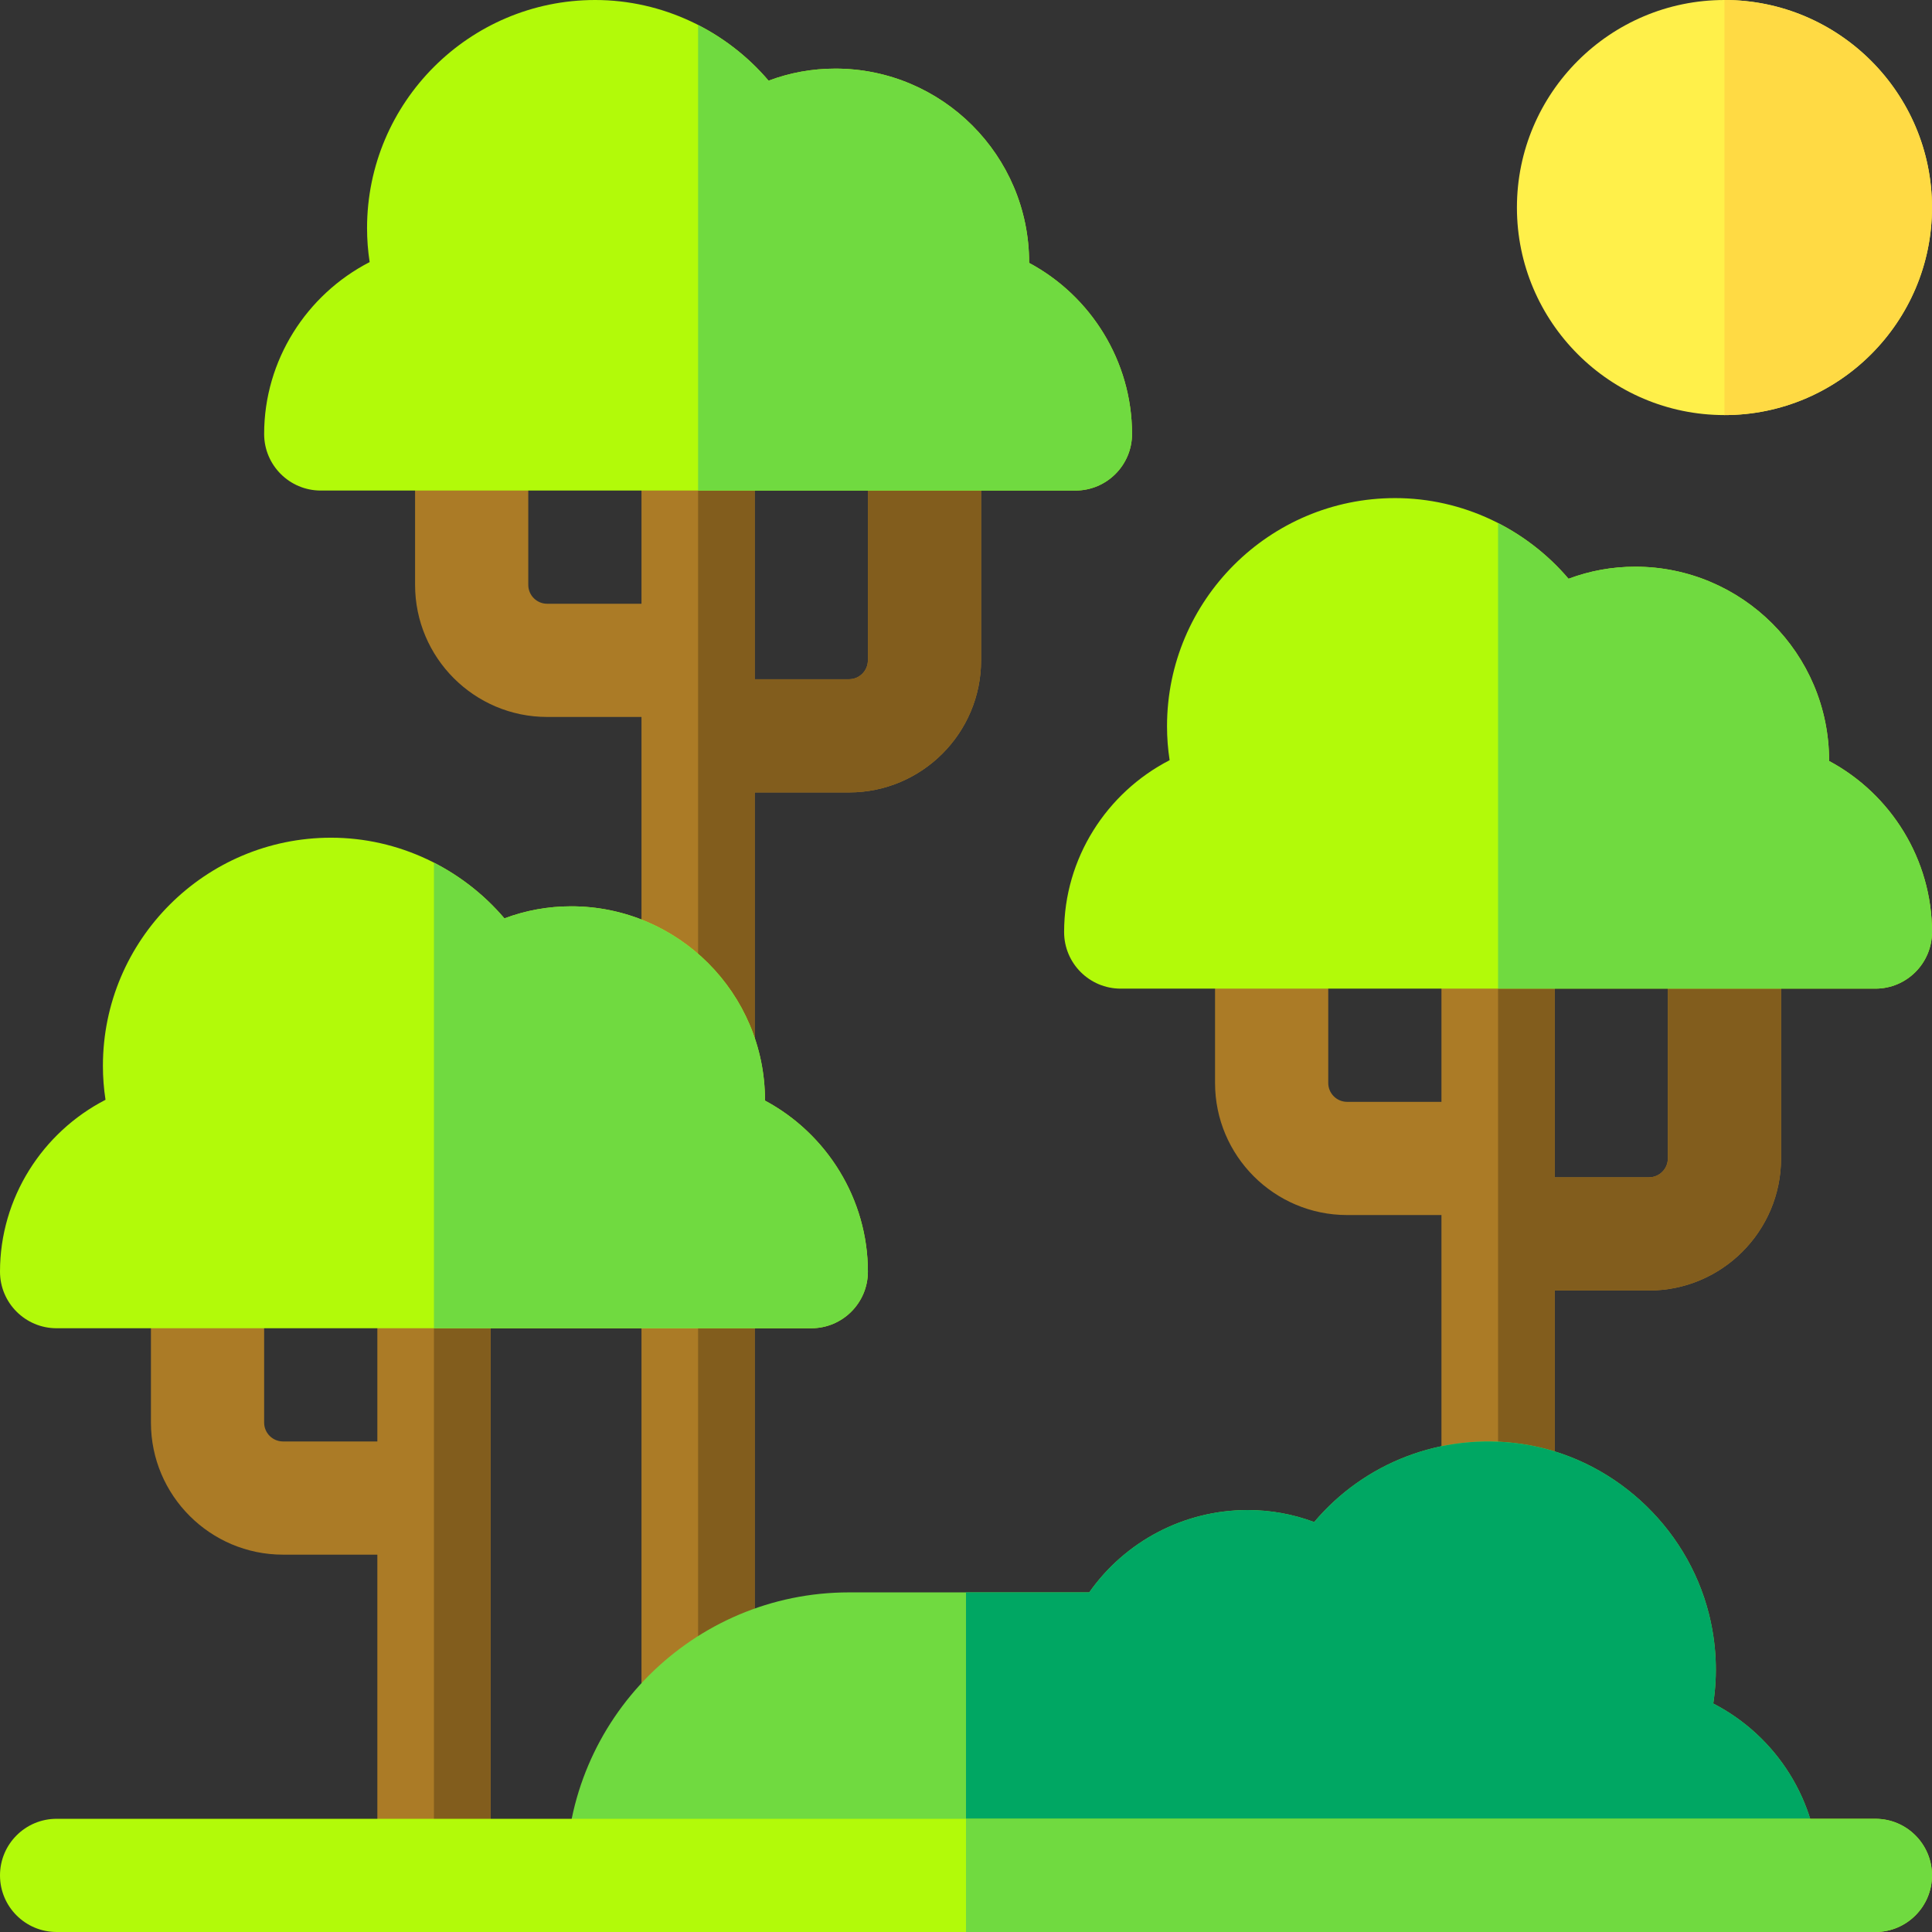 <svg id="Capa_1" enable-background="new 0 0 512 512" height="512" viewBox="0 0 512 512" width="512" xmlns="http://www.w3.org/2000/svg"><rect x="0" y="0" width="512" height="512" fill="#333333" stroke="none"/><g><g><path d="m245 100c-8.284 0-15 6.716-15 15v60c0 2.757-2.243 5-5 5h-25v-65c0-8.284-6.716-15-15-15s-15 6.716-15 15v45h-25c-2.757 0-5-2.243-5-5v-40c0-8.284-6.716-15-15-15s-15 6.716-15 15v40c0 19.299 15.701 35 35 35h25v262.368c0 8.284 6.716 15 15 15s15-6.716 15-15v-242.368h25c19.299 0 35-15.701 35-35v-60c0-8.284-6.716-15-15-15z" fill="#ab7b26"/><path d="m200 452.368v-242.368h25c19.299 0 35-15.701 35-35v-60c0-8.284-6.716-15-15-15s-15 6.716-15 15v60c0 2.757-2.243 5-5 5h-25v-65c0-8.284-6.716-15-15-15v367.368c8.284 0 15-6.716 15-15z" fill="#825d1d"/><path d="m285 130h-200c-8.284 0-15-6.716-15-15 0-19.546 11.266-36.954 27.962-45.544-.459-2.974-.689-5.977-.689-9.001-.001-33.335 27.12-60.455 60.455-60.455 17.843 0 34.621 8.058 45.952 21.379 5.623-2.111 11.575-3.197 17.684-3.197 28.322 0 51.364 23.042 51.364 51.364v.125c16.378 8.758 27.272 26.092 27.272 45.329 0 8.284-6.716 15-15 15z" fill="#b2fa09"/><g><path d="m272.728 69.67c0-.042 0-.083 0-.125 0-28.322-23.042-51.364-51.364-51.364-6.108 0-12.061 1.086-17.684 3.197-5.213-6.128-11.588-11.125-18.68-14.753v123.375h100c8.284 0 15-6.716 15-15 0-19.237-10.894-36.571-27.272-45.33z" fill="#70da40"/></g></g><g><path d="m457 232c-8.284 0-15 6.716-15 15v60c0 2.757-2.243 5-5 5h-25v-65c0-8.284-6.716-15-15-15s-15 6.716-15 15v45h-25c-2.757 0-5-2.243-5-5v-40c0-8.284-6.716-15-15-15s-15 6.716-15 15v40c0 19.299 15.701 35 35 35h25v125c0 8.284 6.716 15 15 15s15-6.716 15-15v-105h25c19.299 0 35-15.701 35-35v-60c0-8.284-6.716-15-15-15z" fill="#ab7b26"/><path d="m412 447v-105h25c19.299 0 35-15.701 35-35v-60c0-8.284-6.716-15-15-15s-15 6.716-15 15v60c0 2.757-2.243 5-5 5h-25v-65c0-8.284-6.716-15-15-15v230c8.284 0 15-6.716 15-15z" fill="#825d1d"/><path d="m497 262h-200c-8.284 0-15-6.716-15-15 0-19.546 11.266-36.954 27.962-45.544-.459-2.974-.689-5.977-.689-9.001 0-33.335 27.12-60.455 60.455-60.455 17.843 0 34.621 8.058 45.952 21.379 5.623-2.111 11.575-3.197 17.684-3.197 28.322 0 51.364 23.042 51.364 51.364v.125c16.378 8.758 27.272 26.092 27.272 45.329 0 8.284-6.716 15-15 15z" fill="#b2fa09"/><g><path d="m484.728 201.67c0-.042 0-.083 0-.125 0-28.322-23.042-51.364-51.364-51.364-6.108 0-12.061 1.086-17.684 3.197-5.213-6.128-11.588-11.125-18.68-14.753v123.375h100c8.284 0 15-6.716 15-15 0-19.237-10.894-36.571-27.272-45.33z" fill="#70da40"/></g></g><path d="m115 322c-8.284 0-15 6.716-15 15v45h-25c-2.757 0-5-2.243-5-5v-40c0-8.284-6.716-15-15-15s-15 6.716-15 15v40c0 19.299 15.701 35 35 35h25v85c0 8.284 6.716 15 15 15s15-6.716 15-15v-160c0-8.284-6.716-15-15-15z" fill="#ab7b26"/><g><path d="m115 322v190c8.284 0 15-6.716 15-15v-160c0-8.284-6.716-15-15-15z" fill="#825d1d"/></g><path d="m457 110c-30.327 0-55-24.673-55-55s24.673-55 55-55 55 24.673 55 55-24.673 55-55 55z" fill="#fff04a"/><path d="m215 352h-200c-8.284 0-15-6.716-15-15 0-19.546 11.266-36.954 27.962-45.544-.459-2.974-.689-5.977-.689-9.001 0-33.335 27.12-60.455 60.455-60.455 17.843 0 34.621 8.058 45.952 21.379 5.623-2.111 11.575-3.197 17.684-3.197 28.322 0 51.364 23.042 51.364 51.364v.125c16.378 8.758 27.272 26.092 27.272 45.329 0 8.284-6.716 15-15 15z" fill="#b2fa09"/><g><path d="m202.728 291.67c0-.042 0-.083 0-.125 0-28.322-23.042-51.364-51.364-51.364-6.108 0-12.061 1.086-17.684 3.197-5.213-6.128-11.588-11.125-18.68-14.753v123.375h100c8.284 0 15-6.716 15-15 0-19.237-10.894-36.571-27.272-45.33z" fill="#70da40"/></g><g><path d="m454.029 451.451c1.209-7.848.834-15.869-1.153-23.758-5.926-23.521-25.919-41.628-49.751-45.056-21.153-3.042-41.624 5.049-54.851 20.725-5.609-2.1-11.546-3.181-17.638-3.181-16.9 0-32.48 8.312-41.979 21.818h-63.657c-41.355 0-75 33.645-75 75h332c0-19.548-11.271-36.959-27.971-45.548z" fill="#70da40"/></g><path d="m454.029 451.451c1.209-7.848.834-15.869-1.153-23.758-5.926-23.521-25.919-41.628-49.751-45.056-21.153-3.042-41.624 5.049-54.851 20.725-5.609-2.1-11.546-3.181-17.638-3.181-16.9 0-32.48 8.312-41.979 21.818h-32.657v75h226c0-19.548-11.271-36.959-27.971-45.548z" fill="#00a763"/><path d="m497 512h-482c-8.284 0-15-6.716-15-15s6.716-15 15-15h482c8.284 0 15 6.716 15 15s-6.716 15-15 15z" fill="#b2fa09"/><path d="m497 482h-241v30h241c8.284 0 15-6.716 15-15s-6.716-15-15-15z" fill="#70da40"/><path d="m457 0v110c30.327 0 55-24.673 55-55s-24.673-55-55-55z" fill="#ffda44"/></g></svg>